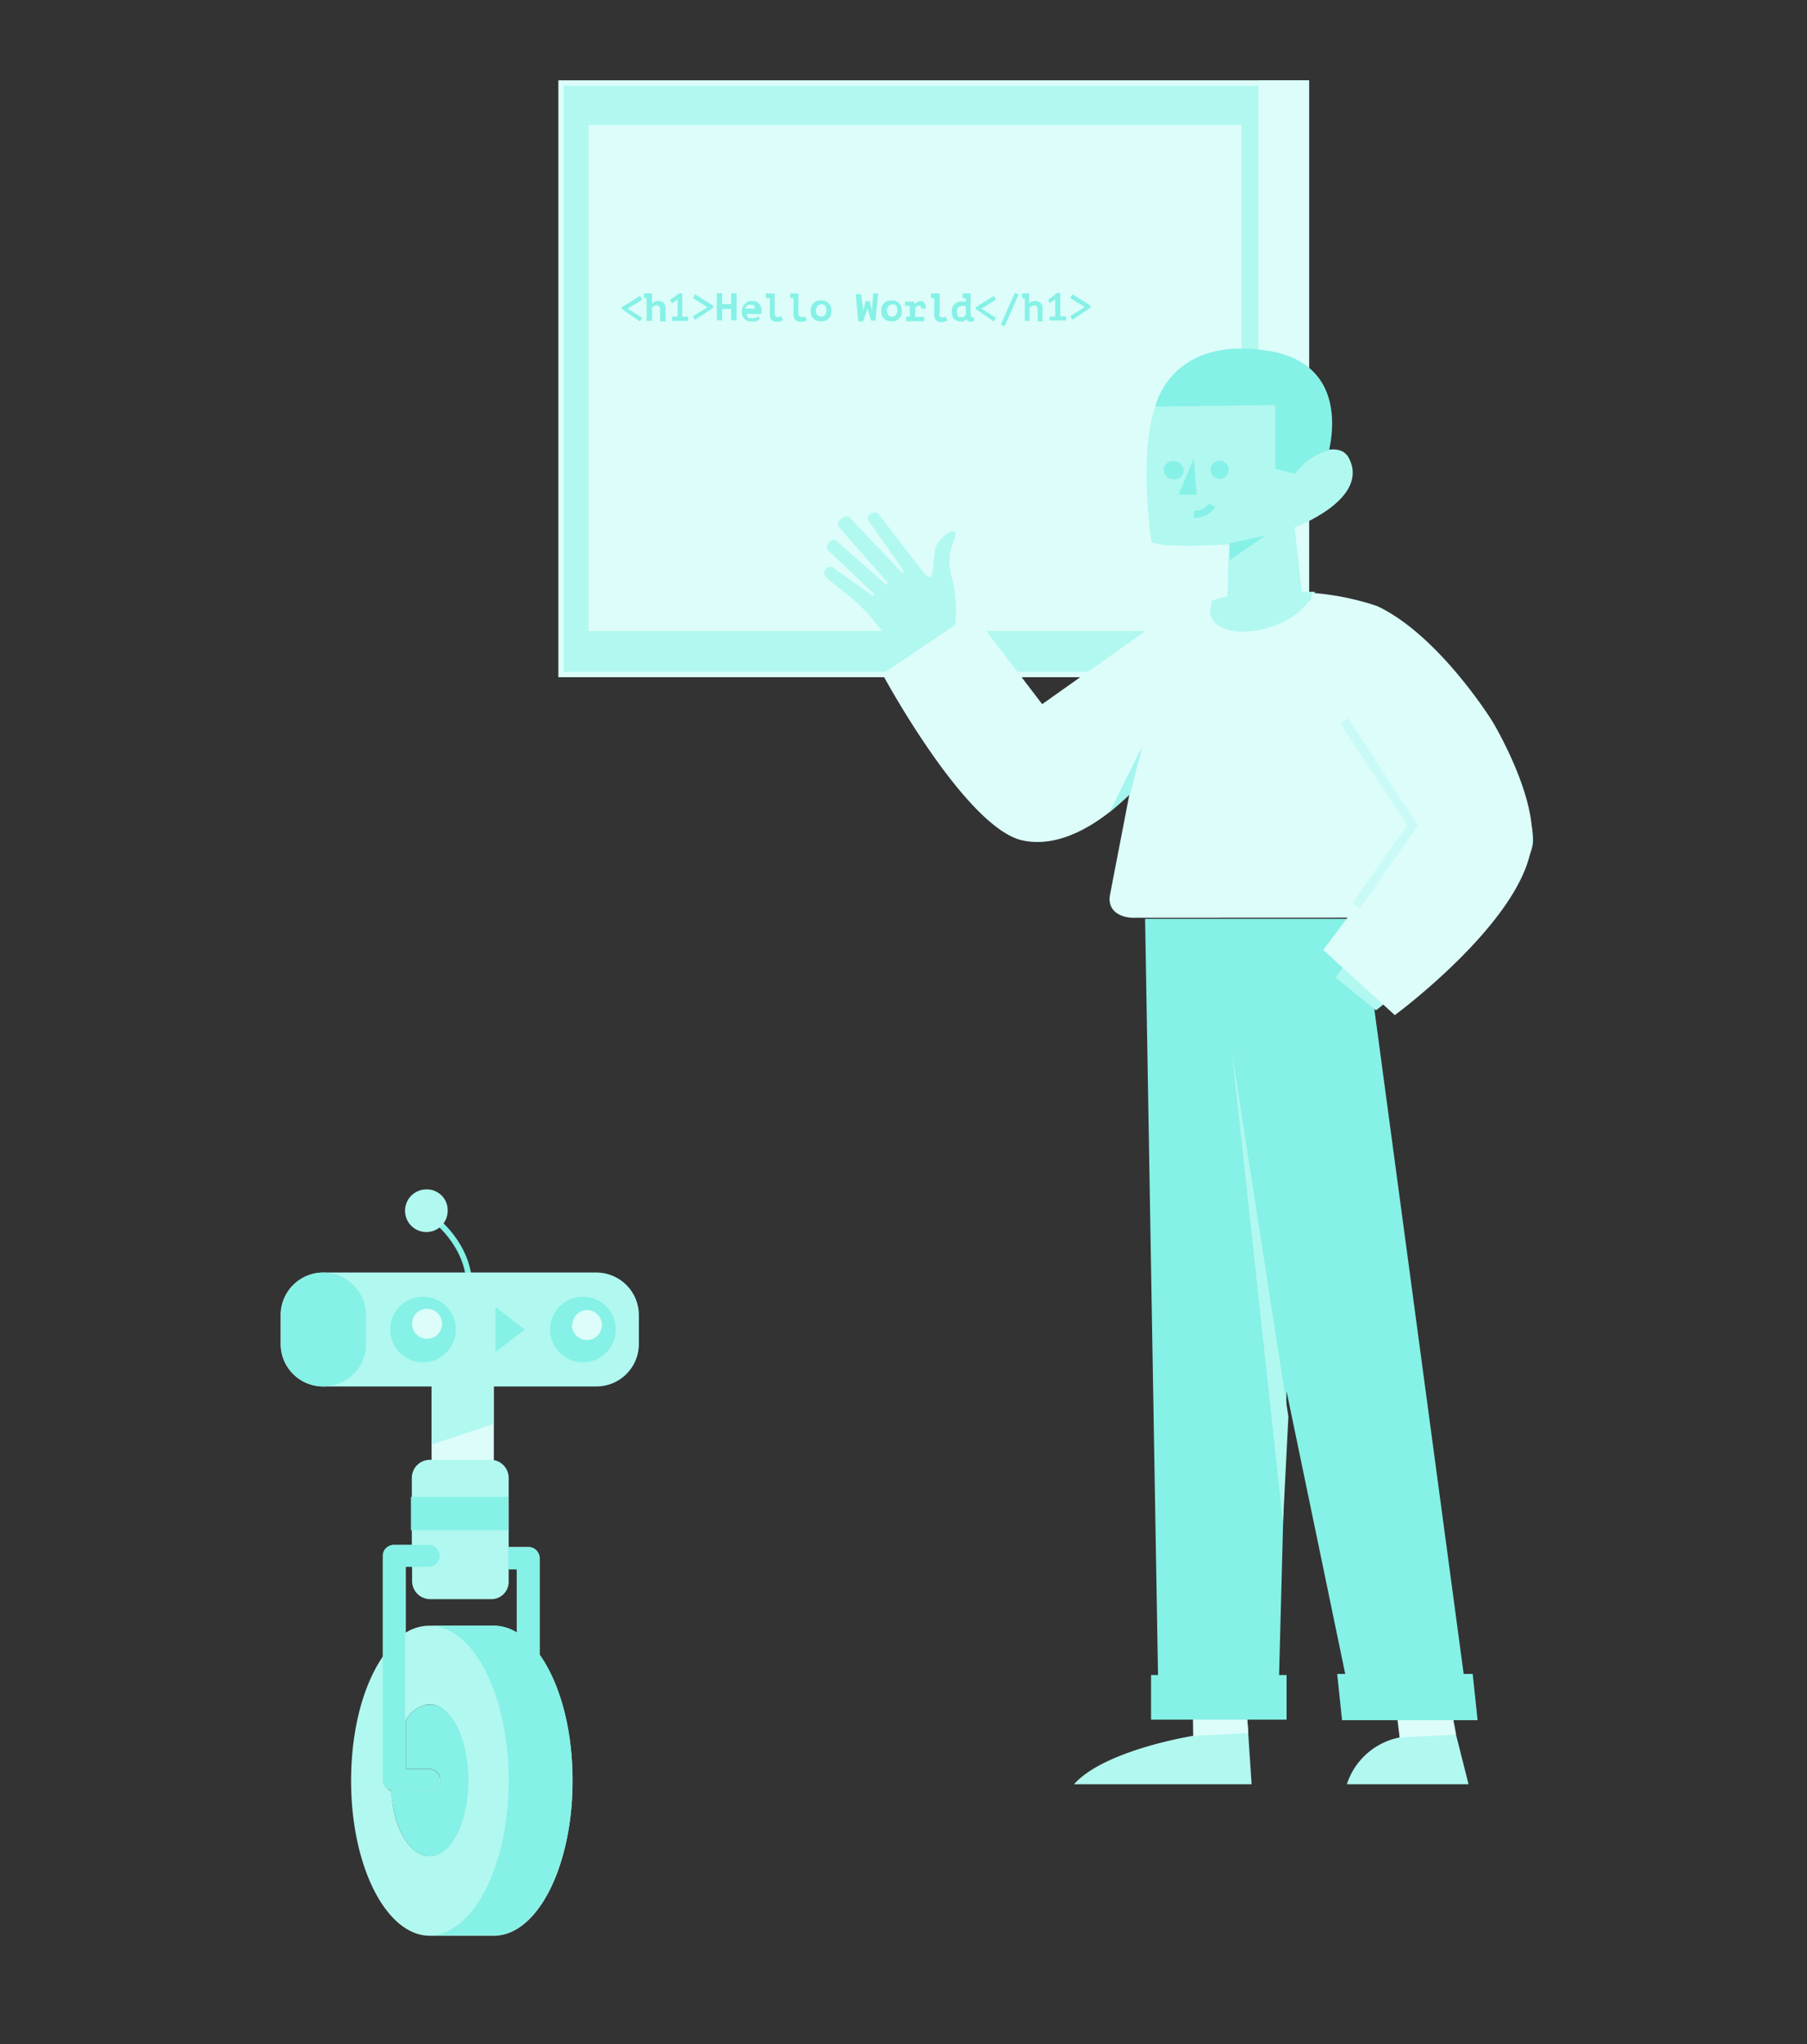 <svg id="Calque_1" data-name="Calque 1" xmlns="http://www.w3.org/2000/svg" viewBox="0 0 200 226.24"><rect x="0" y="0" width="200" height="226.24" fill="#333333" stroke="none"/><defs><style>.cls-1,.cls-4,.cls-8{fill:#86f1e6;}.cls-1,.cls-3,.cls-6,.cls-8{fill-rule:evenodd;}.cls-2,.cls-6{fill:#b1f8f0;}.cls-2{stroke:#dcfdfa;stroke-width:0.6px;}.cls-3,.cls-5{fill:#dcfdfa;}.cls-10,.cls-7,.cls-9{fill:none;stroke:#86f1e6;}.cls-7{stroke-width:0.79px;}.cls-8{opacity:0.65;}.cls-8,.cls-9{isolation:isolate;}.cls-9{stroke-width:1.01px;opacity:0.2;}.cls-10{stroke-miterlimit:10;stroke-width:0.64px;}</style></defs><path class="cls-1" d="M139.3,9.19H62.1V74.66h77.14V9.19Z"/><path class="cls-2" d="M144.66,9.19H62.1V74.66h82.5V9.19Z"/><path class="cls-3" d="M137.4,13.84H65.14v56H137.4v-56Z"/><path class="cls-4" d="M68.83,34.21V34l2-1.25.24.42-1.61,1,1.61,1-.24.41Z"/><path class="cls-4" d="M71.28,32.48h.89v1.14h0a.6.6,0,0,1,.3-.24.87.87,0,0,1,.41-.06.45.45,0,0,1,.3.06.31.31,0,0,1,.24.12,1.46,1.46,0,0,1,.18.29.89.89,0,0,1,.06.42v1.37h-.6V34.27a.51.51,0,0,0-.12-.36.45.45,0,0,0-.29-.12c-.12,0-.18.06-.3.12s-.18.12-.18.24v1.37h-.6V33h-.29Z"/><path class="cls-4" d="M74.37,35.05H75V33.14l-.6.42-.24-.36,1-.72h.35v2.57h.66v.47H74.37Z"/><path class="cls-4" d="M76.93,35.4,76.7,35l1.6-1-1.6-1,.23-.42,2,1.25v.24Z"/><path class="cls-4" d="M80.93,34.21h-1v1.25h-.59v-3h.59v1.2h1v-1.2h.59v3h-.59Z"/><path class="cls-4" d="M84.08,35.28,84,35.4c-.06.06-.12.06-.23.12s-.18.06-.24.06h-.3a1.17,1.17,0,0,1-.48-.06c-.12-.06-.29-.12-.35-.24a1.22,1.22,0,0,1-.24-.35,1.17,1.17,0,0,1-.06-.48,1.13,1.13,0,0,1,.12-.48,1.22,1.22,0,0,1,.24-.35,1.1,1.1,0,0,1,.35-.24,1.17,1.17,0,0,1,.48-.06.76.76,0,0,1,.36.06c.12.06.23.06.29.18a.62.62,0,0,1,.24.29,1.13,1.13,0,0,1,.12.48,1.17,1.17,0,0,1-.06.42H82.65c0,.12,0,.18.06.24s.06.12.12.17a.22.22,0,0,0,.18.06h.24a.89.89,0,0,0,.42-.06c.12,0,.17-.11.29-.11Zm-1-1.54a.53.53,0,0,0-.24,0c-.06,0-.12.06-.18.12l-.12.12a.6.6,0,0,0-.06.18h1.08a.85.85,0,0,0-.12-.36C83.43,33.74,83.31,33.74,83.13,33.74Z"/><path class="cls-4" d="M84.74,32.48h1v2a1,1,0,0,0,.06.48.31.31,0,0,0,.24.12h.24c.06,0,.12-.06.18-.06l.23.41a.17.17,0,0,1-.11.06.6.6,0,0,1-.18.06c-.06,0-.12.06-.18.06h-.24a.63.63,0,0,1-.6-.24.87.87,0,0,1-.17-.59V33h-.42Z"/><path class="cls-4" d="M87.36,32.48h1v2a1,1,0,0,0,.06.48.31.31,0,0,0,.24.12h.24c.06,0,.12-.06.18-.06l.24.41a.19.19,0,0,1-.12.06c-.06,0-.12.06-.18.06s-.12.06-.18.06h-.24c-.3,0-.48-.06-.59-.24a.87.87,0,0,1-.18-.59V33h-.36v-.48Z"/><path class="cls-4" d="M89.74,34.39a1.17,1.17,0,0,1,.06-.48,1.22,1.22,0,0,1,.24-.35,1.26,1.26,0,0,1,.36-.24,1.14,1.14,0,0,1,.47-.06,1.17,1.17,0,0,1,.48.06,1.26,1.26,0,0,1,.36.24,1.22,1.22,0,0,1,.24.35,2,2,0,0,1,0,1,1.1,1.1,0,0,1-.24.35,1.26,1.26,0,0,1-.36.24,1.17,1.17,0,0,1-.48.06,1.14,1.14,0,0,1-.47-.06,1.26,1.26,0,0,1-.36-.24,1.1,1.1,0,0,1-.24-.35A1.17,1.17,0,0,1,89.74,34.39Zm.54,0c0,.12,0,.18.06.24a.45.45,0,0,0,.12.24c.06.06.12.12.18.12s.11.06.23.06a.54.54,0,0,0,.42-.18.73.73,0,0,0,.18-.54,1.13,1.13,0,0,0-.12-.48.57.57,0,0,0-.42-.17c-.06,0-.18,0-.23.06s-.12,0-.18.11a.31.31,0,0,0-.12.24C90.34,34.21,90.28,34.27,90.28,34.39Z"/><path class="cls-4" d="M95.52,34.15v.36h0l.06-.36.24-.83h.42l.23.83.06.36h0v-.36l.12-1.67h.54l-.3,3h-.48l-.29-1L96,34.15h0l-.12.42-.36,1H95l-.29-3h.59Z"/><path class="cls-4" d="M97.55,34.39a1.17,1.17,0,0,1,.06-.48,1,1,0,0,1,.23-.35,1.26,1.26,0,0,1,.36-.24,1.17,1.17,0,0,1,.48-.06,1.12,1.12,0,0,1,.47.06,1.26,1.26,0,0,1,.36.24,1.22,1.22,0,0,1,.24.35,2,2,0,0,1,0,1,1.1,1.1,0,0,1-.24.35,1.26,1.26,0,0,1-.36.24,1.12,1.12,0,0,1-.47.06,1.17,1.17,0,0,1-.48-.06,1.26,1.26,0,0,1-.36-.24.92.92,0,0,1-.23-.35A1.17,1.17,0,0,1,97.55,34.39Zm.59,0c0,.12,0,.18.06.24s.06.18.12.24.12.12.18.12a.36.36,0,0,0,.24.06.52.52,0,0,0,.41-.18.73.73,0,0,0,.18-.54,1.13,1.13,0,0,0-.12-.48.55.55,0,0,0-.41-.17.36.36,0,0,0-.24.06.3.3,0,0,0-.18.11.31.31,0,0,0-.12.24A.33.33,0,0,0,98.14,34.39Z"/><path class="cls-4" d="M100.17,35.05h.53v-1.2h-.53v-.47h1l.06.3h0a.6.6,0,0,1,.3-.24.86.86,0,0,1,.35-.12.54.54,0,0,1,.42.18.94.94,0,0,1,.18.65h-.54c0-.12,0-.18-.06-.24s0-.06-.11-.06a.45.45,0,0,0-.3.06l-.18.18v1h1v.47h-2v-.47Z"/><path class="cls-4" d="M103,32.48h1v2A1,1,0,0,0,104,35a.31.31,0,0,0,.24.12h.24s.11-.06.17-.06l.24.41a.19.19,0,0,1-.12.06c-.06,0-.12.06-.18.06s-.11.06-.17.06h-.24a.63.63,0,0,1-.6-.24.87.87,0,0,1-.18-.59V33h-.35v-.48Z"/><path class="cls-4" d="M106.54,32.48h.89v1.91a2.46,2.46,0,0,0,.06.66v.06h.3v.47h-.71l-.06-.3h0a.13.13,0,0,1-.12.12c-.06.06-.12.06-.18.12a.22.22,0,0,1-.18.06h-.24a.76.76,0,0,1-.36-.06,1.46,1.46,0,0,1-.29-.18.79.79,0,0,1-.24-.35,1.32,1.32,0,0,1-.06-.48,1.17,1.17,0,0,1,.06-.48,1.1,1.1,0,0,1,.24-.35,1.37,1.37,0,0,1,.35-.24,1.17,1.17,0,0,1,.48-.06h.24a.22.22,0,0,1,.18.06V33h-.36Zm-.12,2.63a.54.54,0,0,0,.3-.06.83.83,0,0,0,.18-.24v-.9a.22.22,0,0,0-.18-.06h-.24a.36.36,0,0,0-.24.06c-.06.06-.12.06-.18.12a.31.31,0,0,0-.12.24.76.76,0,0,0,0,.36,1.13,1.13,0,0,0,.11.48C106.12,35.05,106.24,35.11,106.42,35.11Z"/><path class="cls-4" d="M108,34.21V34l2-1.25.23.42-1.6,1,1.6,1-.23.41Z"/><path class="cls-4" d="M112.32,32.42l.42.18-1.55,3.52-.42-.18Z"/><path class="cls-4" d="M113,32.48h.9v1.14h0a.62.62,0,0,1,.29-.24.89.89,0,0,1,.42-.06.45.45,0,0,1,.3.06c.06.06.18.06.24.12a1.46,1.46,0,0,1,.18.29.89.89,0,0,1,.06.42v1.37h-.54V34.27a.51.51,0,0,0-.12-.36.46.46,0,0,0-.3-.12c-.12,0-.18.06-.29.12s-.18.12-.18.24v1.37h-.54V33h-.3v-.48Z"/><path class="cls-4" d="M116.13,35.05h.66V33.14l-.6.42L116,33.2l1-.78h.35V35H118v.47h-1.85v-.41Z"/><path class="cls-4" d="M118.69,35.4l-.24-.41,1.61-1-1.61-1,.24-.42,2,1.25v.24Z"/><rect class="cls-5" x="139.28" y="8.91" width="5.54" height="65.41"/><path class="cls-6" d="M144.13,66l-.84-7.62s8.4-3.1,6-7.69c-1.07-2.08-4.94-.3-5.48,1.19l-1.07-8.63L127.87,45c-1.91,5.42-.42,15-.42,15,1.49.77,8.58.23,8.58.23L135.85,66"/><path class="cls-1" d="M136.09,62l4-2.74-4,.89Z"/><path class="cls-1" d="M132.45,54.76h-2l1.67-4Z"/><path class="cls-1" d="M134,51.84a1,1,0,1,1,.78,1.14,1,1,0,0,1-.78-1.14"/><path class="cls-1" d="M128.82,51.84a1,1,0,0,1,1.13-.77,1,1,0,1,1-.36,1.91,1,1,0,0,1-.77-1.14"/><path class="cls-1" d="M132.16,56.91a2.18,2.18,0,0,0,2-1Z"/><path class="cls-7" d="M132.16,56.91a2.18,2.18,0,0,0,2-1"/><path class="cls-6" d="M118.87,197.49h19.66l-.84-12.63L132,187.72l.06,4.41S122.27,193.68,118.87,197.49Zm30.2,0h13.47l-1.37-5.42-.9-.89-5.42-3.82.06,4.95A7.7,7.7,0,0,0,149.07,197.49Z"/><path class="cls-3" d="M154.91,192.31l-.6-4.95,5.66-1.72,1.2,6.37Zm-22.81-.18-.06-4.41,5.65-1.73.48,5.84Z"/><path class="cls-1" d="M143.77,101.7h7L162,185.28h1l.54,5.12h-15l-.54-5.12h.89L142.4,154l-.83,31.4h.83v4.94h-15V185.4h.77l-1.43-83.7h17Z"/><path class="cls-6" d="M142,168.54l-5.66-52.18,6.26,40.44Z"/><path class="cls-6" d="M101.12,72.4a12.4,12.4,0,0,1-2-1.2c-1.72-1.37-2.32-2.56-3.57-3.81C94,65.78,92,64.53,91.35,63.76a.57.57,0,0,1,.06-.78l.12-.12a.56.56,0,0,1,.71,0L96.65,66l.12-.24L91.65,60.9a.56.56,0,0,1,.06-.78l.24-.23a.48.48,0,0,1,.71.06l5.42,4.76.18-.18c.06-.06-4.23-4.76-5.42-6.25A.57.57,0,0,1,93,57.5l.36-.24a.56.56,0,0,1,.71.06l5.84,6.14.12-.18c.06-.06-2.92-4.23-3.87-5.6a.53.53,0,0,1,.17-.77l.24-.12a.57.57,0,0,1,.72.18l4.94,6.43a3.8,3.8,0,0,0,.72.54c.53-.72.29-2.62.71-3.58.54-1.13,2.8-2.68,1.85-.35s-.06,3.87.12,5.18a21.34,21.34,0,0,1,.18,2.56l-.12,1.73Zm37-2.57c-5.6.36-4-3.33-4-3.33a19.24,19.24,0,0,1,5.54-1h5.9S143.71,69.54,138.11,69.83Zm14.18,42-4.47-3.63L158.66,93l-3.93-8.46,9.59-4.29s5.48,8.28,5.36,12.87C169.5,98.55,152.29,111.83,152.29,111.83Z"/><path class="cls-3" d="M125.66,101.58c-1.49.06-3.16-.65-2.8-2.56L125,87.94c-1.85,1.85-7,6.38-12.16,5C106.48,91,97.66,74.6,97.66,74.6l10-6.73,7.69,10.07L126.56,70c1.48-1.78,3.51-2.26,7.56-3.45,0,0,.06-.06-.06.36a1,1,0,0,1-.06.35.9.9,0,0,0-.06.48c0,.36,0,.24.18.65a2,2,0,0,0,.72.84,4.82,4.82,0,0,0,1.78.65,13.43,13.43,0,0,0,3.1-.18,8.17,8.17,0,0,0,4-1.9,7.68,7.68,0,0,0,1.37-1.55c.24-.42-.18-.66.48-.6a29.85,29.85,0,0,1,6.85,1.43c6.85,3.22,12.75,12.75,12.75,12.75s4.7,7.75,4.4,13.17c-.47,8.51-15.19,19.36-15.19,19.36l-7.92-7.21,2.68-3.58Z"/><path class="cls-8" d="M122.8,89.91l3.64-7.33-1.37,5.36Z"/><path class="cls-9" d="M148.77,79.78l7.57,11.56-6.25,8.93"/><path class="cls-1" d="M141.21,51.9l2.14.54a6.75,6.75,0,0,1,3.76-2.62c.59-2.74,1.37-10-7.33-11.08C129.47,37.37,127.87,45,127.87,45l13.28-.17V51.9Z"/><path class="cls-10" d="M47.52,134.49s3.94,2.61,4.39,7.13"/><path class="cls-6" d="M47.77,153.46h-12a4.7,4.7,0,0,1-4.71-4.71v-3.18a4.71,4.71,0,0,1,4.71-4.72H66a4.71,4.71,0,0,1,4.71,4.72v3.18A4.7,4.7,0,0,1,66,153.46H54.65V163H47.77ZM49.55,134a2.36,2.36,0,1,1-2.35-2.35A2.3,2.3,0,0,1,49.55,134Z"/><path class="cls-3" d="M47.77,163h6.88v-9.49H47.77Z"/><path class="cls-6" d="M47.77,159.89l6.88-2.29v-4.2H47.77Z"/><path class="cls-1" d="M35.8,153.46h0a4.7,4.7,0,0,1-4.71-4.71v-3.18a4.71,4.71,0,1,1,9.42,0v3.18a4.7,4.7,0,0,1-4.71,4.71"/><path class="cls-1" d="M43.19,147.16a3.63,3.63,0,1,0,3.63-3.63,3.63,3.63,0,0,0-3.63,3.63"/><path class="cls-3" d="M45.61,146.65a1.66,1.66,0,0,0,3.31,0,1.66,1.66,0,1,0-3.31,0"/><path class="cls-1" d="M60.89,147.16a3.63,3.63,0,1,0,3.62-3.63,3.63,3.63,0,0,0-3.62,3.63"/><path class="cls-3" d="M63.3,146.65A1.66,1.66,0,1,0,65,145a1.69,1.69,0,0,0-1.66,1.66"/><path class="cls-1" d="M54.84,144.67l3.24,2.49-3.24,2.48"/><path class="cls-6" d="M58.47,171.22H56.3v-7.64a2,2,0,0,0-2-2H47.58a2,2,0,0,0-2,2V171H43.63a1.21,1.21,0,0,0-1.21,1.21v24.83a1.21,1.21,0,0,0,1.21,1.21h3.89a1.21,1.21,0,0,0,1.21-1.21,1.26,1.26,0,0,0-1.21-1.21H44.91v-5.41a3.37,3.37,0,0,1,2.61-1.78c2.35,0,4.26,3.75,4.26,8.4s-1.91,8.4-4.26,8.4c-2.17,0-4-3.12-4.21-7.19a1.16,1.16,0,0,1-.82-1.15V183.19c-2.23,3.12-3.63,8.15-3.63,13.94,0,9.43,3.88,17.13,8.72,17.13h7.07c4.83,0,8.72-7.64,8.72-17.13,0-5.73-1.4-10.76-3.63-13.88V172.5A1.27,1.27,0,0,0,58.47,171.22Zm-2.17,3.89v-1.47h1v7.13a5.09,5.09,0,0,0-2.68-.83H47.52a4.92,4.92,0,0,0-2.61.77v-7.32h.7V175a2,2,0,0,0,2,2h6.69A1.91,1.91,0,0,0,56.3,175.11Z"/><path class="cls-1" d="M43.25,198.15a.74.74,0,0,0,.38.07h3.89A1.21,1.21,0,0,0,48.73,197a1.26,1.26,0,0,0-1.21-1.21H44.91v-5.35a3.22,3.22,0,0,1,2.67-1.78c2.36,0,4.26,3.75,4.26,8.4s-1.9,8.4-4.26,8.4-4-3.24-4.33-7.32Z"/><path class="cls-1" d="M45.48,169.38H56.24v-3.7H45.48Z"/><path class="cls-1" d="M57.32,180.77c-.06,0-.06-.06-.13-.06v-7h-.95v-2.42h2.23a1.21,1.21,0,0,1,1.21,1.21v10.56c-.07-.06-.13-.19-.2-.25a.34.34,0,0,1-.12-.19l-.07-.07c2.49,3.06,4.08,8.41,4.08,14.52,0,9.42-3.89,17.13-8.72,17.13H47.9c4.65-.39,8.4-7.9,8.4-17.13,0-9.42-3.88-17.06-8.72-17.13h7.07a4.6,4.6,0,0,1,2.67.83Zm1.46,1.15.2.19c-.07,0-.13-.06-.2-.19ZM44.84,195.8h2.61A1.21,1.21,0,0,1,48.66,197a1.26,1.26,0,0,1-1.21,1.21H43.57A1.21,1.21,0,0,1,42.36,197V172.18A1.21,1.21,0,0,1,43.57,171h3.88a1.21,1.21,0,0,1,0,2.42H44.84Z"/></svg>